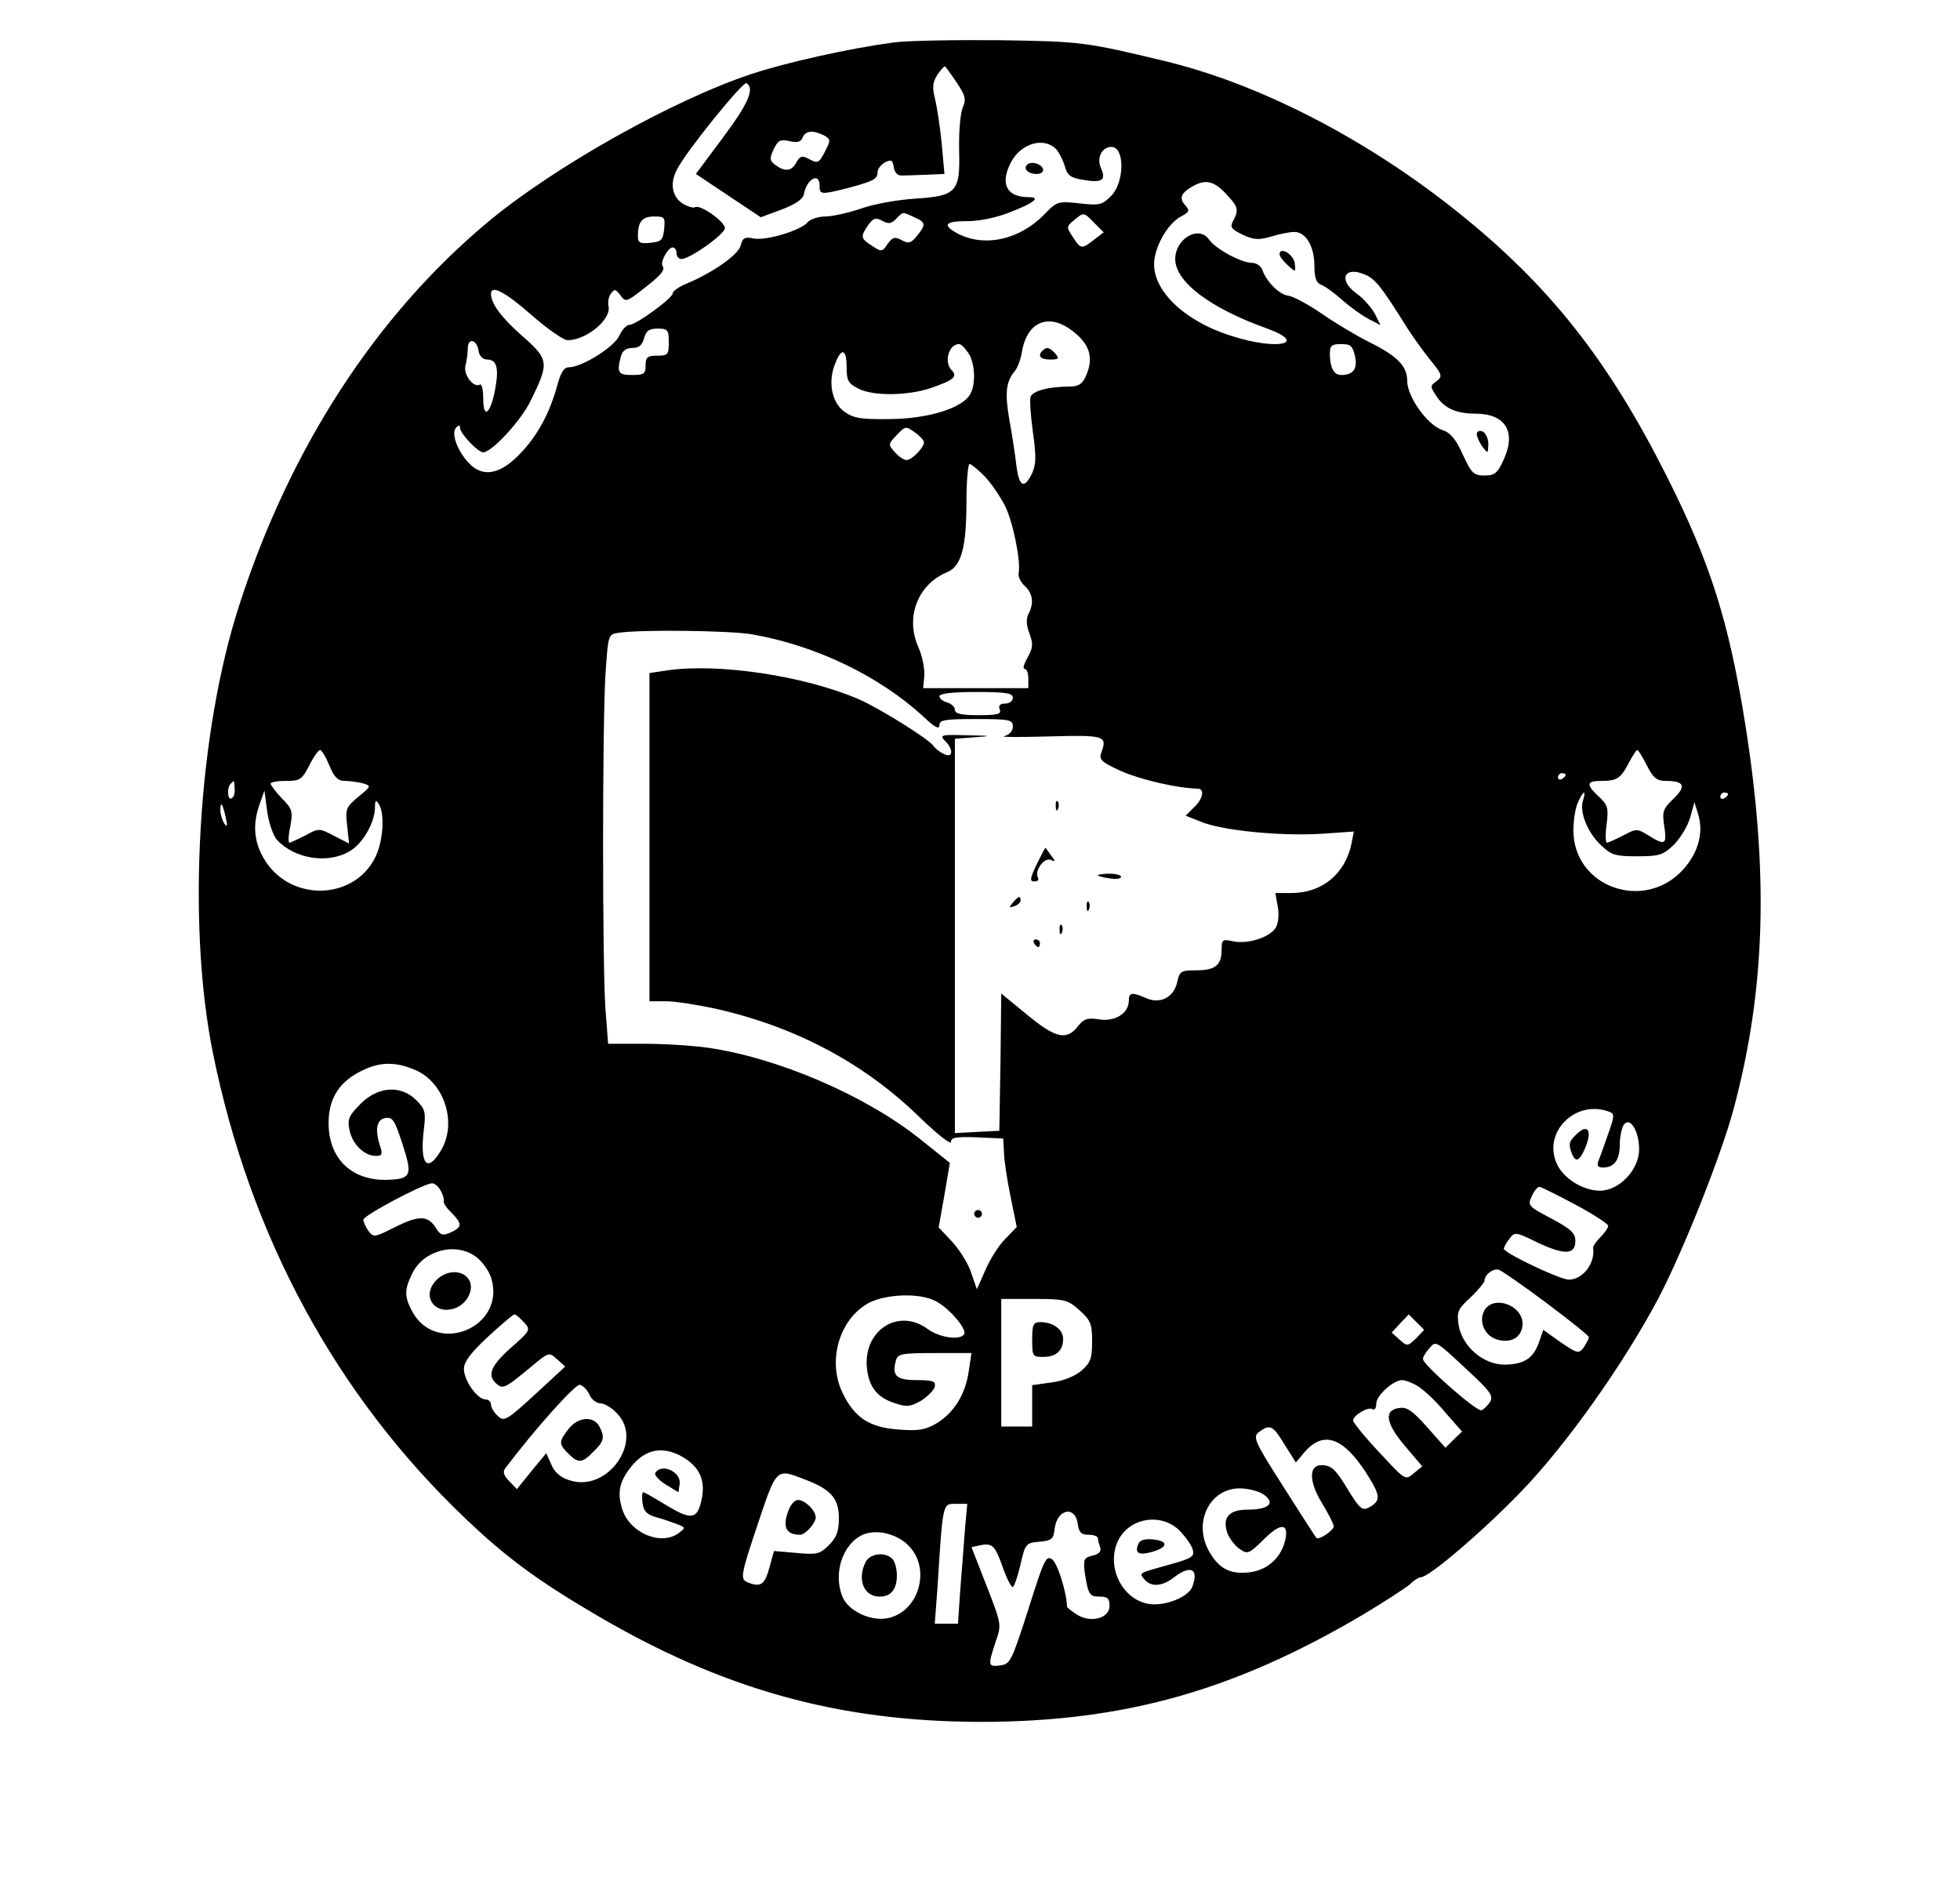 <?xml version="1.0" standalone="no"?>
<!DOCTYPE svg PUBLIC "-//W3C//DTD SVG 20010904//EN"
 "http://www.w3.org/TR/2001/REC-SVG-20010904/DTD/svg10.dtd">
<svg version="1.0" xmlns="http://www.w3.org/2000/svg"
 width="507pt" height="492pt" viewBox="0 0 507 492"
 preserveAspectRatio="xMidYMid meet">

<g transform="translate(0,492) scale(0.1,-0.1)"
fill="#000000" stroke="none">
<path d="M2310 4810 c-117 -16 -273 -51 -365 -81 -203 -67 -513 -241 -685
-385 -288 -241 -510 -583 -641 -989 -107 -329 -136 -819 -69 -1155 96 -478
320 -891 656 -1210 103 -98 183 -157 327 -242 332 -197 633 -281 1002 -282
371 0 656 80 990 277 55 33 109 68 121 78 11 11 24 19 29 19 22 0 164 122 262
224 117 122 262 327 352 496 64 122 162 368 195 490 83 309 92 611 30 1000
-42 262 -90 415 -203 639 -151 300 -304 494 -541 683 -237 190 -516 333 -761
391 -199 48 -214 50 -424 53 -115 1 -239 -1 -275 -6z m165 -104 c22 -33 25
-43 15 -65 -6 -15 -10 -64 -9 -109 3 -109 -6 -119 -116 -126 -44 -3 -107 -14
-139 -26 -33 -11 -74 -20 -91 -20 -18 0 -38 -7 -45 -14 -17 -22 -108 -49 -140
-43 -23 5 -29 2 -34 -18 -6 -24 -73 -71 -141 -99 -19 -8 -35 -19 -35 -25 0
-12 -94 -81 -111 -81 -8 0 -20 -13 -27 -28 -12 -29 -97 -82 -130 -82 -13 0
-21 -13 -30 -45 -20 -74 -52 -133 -98 -180 -51 -53 -96 -61 -132 -22 -29 31
-46 77 -32 91 7 7 10 7 10 -1 0 -14 46 -63 60 -63 22 0 98 82 123 134 48 98
47 106 -21 166 -55 48 -82 85 -82 110 0 24 37 5 105 -55 41 -36 83 -65 93 -65
49 0 114 54 106 88 -2 9 0 24 6 32 9 13 12 13 25 -4 13 -18 16 -17 57 15 49
38 59 50 52 61 -7 10 14 48 26 48 6 0 10 -7 10 -15 0 -8 6 -15 13 -15 21 0
112 64 112 80 0 17 -64 62 -77 54 -5 -3 -20 2 -33 10 -27 18 -33 53 -13 89 24
47 170 227 179 222 22 -14 4 -54 -61 -141 l-70 -94 84 -56 84 -56 54 20 c34
13 54 26 57 38 7 41 41 60 41 24 0 -24 3 -24 75 -6 66 18 75 23 75 41 0 8 9
19 19 25 17 8 20 6 23 -13 2 -13 10 -22 21 -21 9 0 38 1 63 2 l47 2 -7 78 c-4
42 -12 94 -17 115 -8 31 -7 43 6 64 9 13 18 23 20 21 2 -2 16 -21 30 -42z
m-344 -136 c18 -10 18 -13 4 -40 -17 -33 -19 -34 -45 -20 -15 8 -21 6 -30 -10
-12 -23 -29 -25 -54 -7 -15 11 -16 17 -5 40 11 24 17 27 41 22 20 -5 30 -2 34
9 7 18 27 20 55 6z m602 -37 c8 -10 18 -30 22 -45 6 -21 14 -28 46 -33 50 -9
61 -1 47 30 -12 26 2 55 27 55 35 0 34 -92 -1 -127 -23 -23 -30 -25 -82 -19
-55 6 -58 5 -90 -28 -64 -66 -154 -86 -223 -51 -43 23 -36 33 24 33 31 0 74 9
107 22 65 25 84 40 51 40 -57 0 -75 34 -46 90 26 50 87 67 118 33z m438 -114
c32 -34 34 -41 19 -70 -9 -16 -6 -21 24 -36 30 -14 42 -14 74 -5 22 7 49 12
60 12 30 0 52 -37 52 -88 0 -31 5 -44 18 -49 9 -3 34 -21 54 -39 20 -18 51
-40 68 -49 l31 -16 -15 30 c-9 16 -29 39 -46 51 -49 35 -34 73 20 50 27 -11
42 -30 105 -130 15 -25 44 -65 63 -89 33 -40 34 -45 18 -57 -17 -12 -17 -14 0
-39 20 -31 51 -45 100 -45 77 0 106 -45 75 -116 -17 -38 -24 -44 -51 -44 -28
0 -34 6 -56 54 -18 40 -32 57 -54 64 -39 14 -90 86 -90 127 0 38 -25 64 -100
101 -30 15 -84 47 -120 72 -35 24 -74 45 -87 47 -23 2 -58 37 -68 68 -4 9 -15
17 -26 17 -28 0 -95 36 -112 61 -27 37 -87 1 -87 -51 0 -59 90 -127 238 -180
107 -39 27 -57 -89 -20 -131 40 -217 127 -202 204 8 43 38 90 68 106 22 12 23
15 11 29 -17 18 -11 32 19 49 33 19 55 14 86 -19z m-806 -61 c30 -13 31 -19 7
-48 -15 -19 -22 -21 -40 -11 -17 9 -23 8 -36 -10 -14 -21 -16 -21 -40 -5 -30
19 -31 24 -10 54 13 18 19 20 36 11 16 -9 24 -8 36 5 19 19 15 19 47 4z m465
-58 c-32 -25 -34 -25 -55 7 -17 26 -17 27 5 45 23 19 24 19 49 -7 l26 -26 -25
-19z m-1112 28 c-3 -29 -7 -33 -35 -36 -27 -3 -33 0 -33 17 0 37 11 51 42 51
27 0 29 -2 26 -32z m1045 -256 c55 -37 69 -75 45 -127 -9 -19 -19 -25 -43 -25
-52 0 -93 -11 -99 -26 -3 -8 0 -49 6 -93 9 -63 8 -83 -3 -107 -20 -40 -33 -33
-40 23 -3 26 -11 79 -18 117 -12 69 -9 99 14 126 7 8 16 32 19 53 13 71 63 95
119 59z m-1033 -37 c0 -32 -2 -35 -30 -35 -25 0 -30 -4 -30 -25 0 -22 -4 -25
-35 -25 -36 0 -40 6 -29 48 4 15 14 22 30 22 17 0 25 7 30 25 5 19 13 25 35
25 26 0 29 -3 29 -35z m-492 -23 c2 -13 11 -22 22 -22 25 0 31 -22 21 -76 -12
-65 -31 -80 -31 -25 0 23 -4 40 -9 36 -16 -9 -43 26 -37 49 3 12 6 32 6 44 0
30 24 24 28 -6z m1266 -4 c18 -25 21 -80 6 -107 -19 -36 -107 -64 -207 -65
-78 -1 -95 2 -120 20 -32 24 -42 78 -22 125 16 41 29 36 29 -11 0 -34 4 -42
30 -55 38 -20 127 -19 187 1 59 20 71 30 55 46 -21 21 -8 68 19 68 5 0 15 -10
23 -22z m1001 -9 c7 -33 -4 -49 -36 -49 -19 0 -29 20 -29 56 0 20 5 24 29 24
25 0 30 -5 36 -31z m-1115 -223 c0 -14 -31 -46 -45 -46 -7 0 -20 9 -30 20 -18
20 -18 21 5 45 22 23 23 23 46 7 13 -9 24 -21 24 -26z m157 -88 c17 -18 40
-52 52 -75 21 -41 42 -144 36 -175 -2 -9 5 -24 16 -34 21 -19 24 -45 9 -73 -6
-12 -5 -29 3 -50 10 -27 9 -37 -5 -62 -9 -16 -13 -29 -8 -29 6 0 10 -11 10
-25 l0 -25 -136 0 -136 0 3 33 c1 17 -5 50 -15 72 -35 77 -3 163 74 195 37 15
50 64 50 184 0 53 4 96 8 96 4 0 22 -15 39 -32z m-601 -409 c165 -29 327 -107
442 -212 29 -28 42 -35 42 -23 0 14 14 16 95 16 87 0 95 -2 95 -19 0 -12 -9
-22 -22 -25 -13 -3 39 -3 114 -1 145 4 153 2 137 -41 -7 -19 -1 -25 52 -49 50
-22 145 -44 197 -45 19 0 14 -27 -10 -49 l-21 -21 38 -15 c53 -23 204 -38 309
-32 l88 6 -6 -31 c-16 -78 -76 -128 -155 -128 l-42 0 6 -34 c4 -19 2 -43 -4
-54 -14 -26 -72 -45 -111 -37 -28 6 -30 5 -30 -22 0 -40 -17 -53 -66 -53 -39
0 -43 -2 -49 -31 -9 -39 -44 -57 -80 -41 -36 16 -45 15 -45 -6 0 -33 -35 -55
-76 -49 -31 5 -40 2 -56 -18 -29 -37 -57 -31 -131 30 l-67 55 -2 -177 -3 -178
-57 -3 -58 -3 0 510 0 510 53 4 c44 3 41 4 -21 5 -67 2 -72 1 -58 -14 24 -23
21 -47 -3 -34 -11 5 -23 15 -26 20 -10 17 -142 99 -193 121 -141 61 -364 94
-495 75 l-47 -7 0 -425 0 -424 43 0 c23 0 80 -9 127 -19 209 -47 388 -142 534
-286 42 -40 76 -67 76 -59 0 12 13 14 68 12 l67 -3 2 -35 c0 -19 8 -71 17
-115 l16 -79 -30 -31 c-16 -16 -39 -52 -51 -80 l-22 -50 -15 43 c-7 23 -30 59
-49 80 l-35 37 15 84 14 83 -80 64 c-142 112 -366 208 -547 234 -36 5 -108 10
-161 10 l-96 0 -7 92 c-8 118 -8 724 0 861 7 104 7 106 33 110 57 9 291 6 347
-4z m674 -164 c0 -8 -9 -15 -20 -15 -13 0 -18 -5 -14 -15 5 -12 -5 -15 -55
-15 -45 0 -61 4 -61 14 0 7 -9 16 -20 19 -11 3 -20 10 -20 16 0 7 33 11 95 11
78 0 95 -3 95 -15z m-1768 -175 c12 -30 22 -40 40 -40 13 0 33 -3 46 -6 23 -7
23 -7 -11 -35 -32 -27 -34 -31 -29 -75 l5 -46 -39 20 c-38 20 -40 20 -74 1
-19 -10 -38 -18 -41 -19 -4 0 -3 19 2 43 7 38 5 45 -22 72 -16 17 -29 34 -29
38 0 4 18 7 40 7 36 0 41 3 60 40 11 22 24 40 28 40 4 0 15 -18 24 -40z m3408
0 c16 -32 26 -40 48 -40 49 0 55 -13 21 -46 -27 -26 -30 -33 -24 -71 7 -48 3
-51 -41 -24 -29 18 -31 18 -65 0 -19 -10 -38 -18 -42 -19 -4 0 -5 21 -1 48 5
42 3 50 -20 71 -34 32 -33 41 7 41 40 0 50 7 71 48 9 17 19 32 21 32 3 0 14
-18 25 -40z m-210 -24 c0 -3 -4 -8 -10 -11 -5 -3 -10 -1 -10 4 0 6 5 11 10 11
6 0 10 -2 10 -4z m-3443 -36 c1 -11 -2 -22 -8 -25 -10 -7 -13 28 -2 38 9 9 9
10 10 -13z m109 -132 c46 -50 133 -64 190 -29 33 20 64 74 64 113 0 18 2 20
10 8 16 -25 11 -99 -10 -139 -55 -109 -215 -114 -283 -9 -30 46 -35 94 -15
149 l12 34 7 -53 c4 -29 15 -62 25 -74z m3379 102 c-10 -30 11 -83 46 -116 27
-26 37 -29 94 -29 57 0 67 3 95 30 16 16 35 47 42 70 l11 40 10 -32 c14 -47 0
-99 -39 -142 -100 -111 -284 -46 -284 101 0 26 5 59 12 73 13 30 22 33 13 5z
m375 16 c0 -3 -4 -8 -10 -11 -5 -3 -10 -1 -10 4 0 6 5 11 10 11 6 0 10 -2 10
-4z m-3886 -61 c5 -22 4 -26 -4 -15 -5 8 -10 24 -10 34 0 26 6 18 14 -19z
m493 -654 c74 -34 106 -138 63 -208 -35 -58 -54 -35 -44 52 6 48 4 56 -19 79
-40 40 -99 36 -144 -9 -30 -30 -35 -40 -29 -68 7 -36 38 -67 68 -67 16 0 18 4
12 23 -15 44 -10 72 13 75 19 3 24 -6 44 -67 27 -83 23 -91 -42 -93 -91 -1
-149 56 -149 147 0 57 22 97 67 125 57 34 101 37 160 11z m3086 -107 c14 -5
13 -12 -3 -57 -10 -29 -21 -60 -25 -69 -5 -14 -2 -18 12 -18 29 0 43 20 43 60
0 19 5 42 10 50 16 23 40 -15 40 -63 0 -53 -52 -107 -101 -107 -45 0 -97 33
-113 72 -35 82 52 165 137 132z m-3023 -204 c6 -10 9 -23 8 -27 -2 -4 7 -18
20 -30 28 -29 28 -37 -2 -51 -21 -9 -27 -8 -40 14 -21 31 -44 30 -108 -2 -49
-25 -52 -25 -65 -8 -7 10 -13 23 -13 29 0 11 155 93 177 94 7 1 17 -8 23 -19z
m2935 -36 c47 -25 85 -50 85 -55 0 -5 -9 -18 -20 -29 -11 -11 -19 -23 -19 -27
6 -40 -26 -83 -63 -83 -23 0 -168 69 -168 80 0 3 6 15 14 25 14 19 16 19 73
-9 70 -33 98 -32 98 4 0 20 -11 31 -62 58 -59 31 -62 34 -51 57 6 14 15 25 20
25 4 0 46 -21 93 -46z m-2845 -134 c16 -11 34 -36 40 -54 42 -129 -143 -206
-205 -86 -19 37 -19 54 1 95 28 60 111 83 164 45z m2771 -121 c60 -45 109 -84
109 -88 0 -4 -6 -15 -13 -26 -13 -17 -16 -17 -60 13 l-45 32 -11 -32 c-15 -42
-38 -57 -89 -58 -55 0 -110 47 -119 103 -5 33 -2 41 31 71 20 19 36 39 36 43
0 16 24 34 38 28 8 -3 63 -41 123 -86z m-1582 6 c35 -17 83 -73 75 -86 -10
-17 -64 -9 -94 13 -77 57 -170 -5 -157 -105 6 -47 28 -73 73 -87 29 -10 39 -9
67 7 17 11 33 27 35 36 3 14 -5 17 -46 17 -53 0 -65 11 -55 49 5 19 12 21 101
21 l95 0 -7 -46 c-8 -59 -37 -107 -82 -135 -29 -17 -46 -21 -97 -17 -77 5
-116 30 -147 94 -41 83 -9 193 68 234 45 23 131 26 171 5z m373 -24 c29 -26
33 -35 33 -81 0 -44 -4 -55 -28 -76 -17 -14 -46 -26 -77 -30 l-50 -7 0 -53 0
-54 -40 0 -40 0 0 165 0 165 85 0 c79 0 87 -2 117 -29z m-1437 -31 c18 -20 18
-21 -33 -66 -53 -47 -63 -72 -37 -94 16 -14 23 -10 87 43 48 40 48 40 69 21
l21 -19 -78 -72 c-73 -67 -80 -71 -96 -56 -10 9 -18 22 -18 30 0 7 -6 13 -14
13 -21 0 -56 49 -56 79 0 18 17 41 62 83 35 32 65 58 69 58 3 0 14 -9 24 -20z
m2308 -42 c-22 -21 -23 -21 -43 -3 l-20 18 22 24 22 23 20 -20 20 -20 -21 -22z
m152 -100 c41 -39 48 -50 39 -65 -6 -9 -16 -19 -22 -21 -12 -4 -149 116 -151
132 -1 5 7 18 16 28 19 21 13 24 118 -74z m-147 -24 c15 -9 47 -39 70 -67 l44
-50 -22 -21 -21 -21 -47 53 c-38 43 -53 53 -72 50 -41 -5 -36 -39 14 -98 l45
-53 -22 -18 c-22 -19 -22 -18 -89 54 -37 39 -67 77 -68 82 0 14 39 37 50 30 6
-4 10 3 10 14 0 21 44 61 67 61 8 0 27 -7 41 -16z m-2143 -22 c5 -12 18 -22
28 -22 10 0 29 -11 42 -25 72 -71 -23 -207 -122 -174 -23 7 -39 21 -47 41
l-13 29 -38 -46 -38 -47 -20 21 c-14 14 -17 24 -10 33 77 102 181 218 193 216
8 -2 19 -13 25 -26z m1798 -129 l29 -46 21 25 c49 58 100 42 161 -52 38 -60
39 -72 6 -90 -16 -8 -23 -2 -51 43 -34 57 -45 67 -71 67 -33 0 -32 -43 1 -97
17 -28 31 -55 31 -61 0 -11 -39 -37 -45 -30 -2 2 -40 61 -85 132 -76 119 -80
129 -63 142 28 21 36 17 66 -33z m-1555 -33 c41 -25 56 -58 48 -103 -11 -57
-25 -61 -90 -22 -31 19 -59 35 -62 35 -3 0 -4 -12 -2 -27 2 -21 11 -30 33 -37
17 -4 41 -13 55 -18 24 -9 24 -10 5 -24 -45 -33 -125 0 -145 61 -14 43 -8 72
21 109 38 49 85 57 137 26z m314 -57 c67 -25 88 -49 88 -100 0 -34 -6 -50 -26
-70 -23 -23 -31 -25 -84 -20 l-58 5 -12 -44 c-12 -43 -22 -50 -54 -38 -22 9
-22 14 26 157 47 140 46 139 120 110z m1187 -39 c31 -22 13 -39 -41 -39 -49 0
-67 -20 -53 -61 6 -15 20 -33 32 -41 20 -14 24 -12 58 21 46 47 69 48 60 4
-10 -46 -45 -79 -92 -85 -49 -6 -78 8 -103 50 -46 75 -3 167 77 167 21 0 49
-7 62 -16z m-773 -91 c-3 -38 -8 -107 -12 -155 l-6 -88 -30 0 -30 0 7 93 c14
222 13 217 47 217 l30 0 -6 -67z m292 14 c3 -21 9 -27 28 -27 13 0 24 -4 24
-9 0 -5 3 -16 6 -24 3 -10 -3 -17 -20 -21 -22 -5 -24 -10 -20 -44 9 -57 12
-62 39 -62 20 0 25 -5 25 -24 0 -33 -50 -45 -85 -22 -14 9 -25 18 -25 20 0 33
-24 112 -38 122 -16 12 -21 1 -62 -129 -43 -134 -47 -142 -73 -145 -31 -4 -32
-1 -12 60 16 45 16 46 -23 146 l-39 100 23 5 c32 6 38 -1 59 -60 10 -29 22
-50 25 -48 4 2 13 29 20 59 12 53 14 55 49 58 32 3 36 7 39 33 6 52 54 62 60
12z m261 -14 c16 -16 32 -38 36 -50 5 -19 0 -23 -52 -38 -90 -25 -87 -23 -73
-40 17 -21 47 -19 77 5 43 33 65 22 47 -25 -9 -23 -57 -45 -98 -45 -74 0 -126
88 -96 160 26 62 109 79 159 33z m-696 -44 c56 -61 22 -170 -58 -185 -42 -8
-98 18 -114 52 -28 61 -2 142 53 165 36 14 89 1 119 -32z"/>
<path d="M2657 4494 c-11 -11 3 -24 24 -24 12 0 19 5 17 13 -5 14 -31 21 -41
11z"/>
<path d="M3310 4262 c0 -5 9 -17 21 -28 21 -19 21 -19 18 6 -4 23 -39 43 -39
22z"/>
<path d="M3820 3797 c0 -7 7 -22 15 -33 14 -18 14 -18 15 7 0 15 -7 29 -15 33
-9 3 -15 0 -15 -7z"/>
<path d="M2697 4013 c-14 -13 -6 -23 19 -23 22 0 25 2 14 15 -14 16 -23 19
-33 8z"/>
<path d="M2731 2834 c0 -11 3 -14 6 -6 3 7 2 16 -1 19 -3 4 -6 -2 -5 -13z"/>
<path d="M2682 2685 c-18 -38 -19 -45 -6 -45 8 0 12 4 9 10 -10 16 15 52 32
46 14 -6 14 -4 2 11 -7 10 -14 19 -14 20 -1 2 -11 -18 -23 -42z"/>
<path d="M2840 2656 c0 -2 14 -6 30 -8 17 -3 30 -1 30 4 0 4 -13 8 -30 8 -16
0 -30 -2 -30 -4z"/>
<path d="M2620 2585 c-11 -13 -10 -14 4 -9 9 3 16 10 16 15 0 13 -6 11 -20 -6z"/>
<path d="M2811 2574 c0 -11 3 -14 6 -6 3 7 2 16 -1 19 -3 4 -6 -2 -5 -13z"/>
<path d="M2741 2514 c0 -11 3 -14 6 -6 3 7 2 16 -1 19 -3 4 -6 -2 -5 -13z"/>
<path d="M2675 2480 c3 -5 8 -10 11 -10 2 0 4 5 4 10 0 6 -5 10 -11 10 -5 0
-7 -4 -4 -10z"/>
<path d="M2520 1780 c0 -5 5 -10 10 -10 6 0 10 5 10 10 0 6 -4 10 -10 10 -5 0
-10 -4 -10 -10z"/>
<path d="M4076 1984 c-18 -17 -19 -24 -10 -48 9 -23 19 -20 32 9 23 50 10 72
-22 39z"/>
<path d="M1129 1609 c-40 -40 -6 -92 48 -73 34 12 53 55 33 78 -18 22 -56 20
-81 -5z"/>
<path d="M3839 1529 c-15 -30 3 -67 37 -75 33 -8 58 6 62 35 8 52 -75 85 -99
40z"/>
<path d="M2670 1455 c0 -43 1 -45 28 -45 34 0 52 16 52 47 0 24 -26 43 -59 43
-18 0 -21 -6 -21 -45z"/>
<path d="M1471 1224 c-26 -33 -26 -39 -1 -64 26 -26 36 -25 65 5 28 27 30 37
15 66 -15 27 -55 24 -79 -7z"/>
<path d="M1695 1110 c-3 -5 9 -19 27 -30 l33 -20 3 21 c5 32 -47 55 -63 29z"/>
<path d="M2040 1014 c-17 -44 -7 -64 30 -64 13 0 40 30 40 45 0 18 -28 45 -46
45 -8 0 -19 -12 -24 -26z"/>
<path d="M2944 925 c-9 -23 2 -29 37 -19 41 12 42 28 1 32 -22 2 -34 -2 -38
-13z"/>
<path d="M2240 881 c-24 -45 -6 -91 35 -91 30 0 45 19 45 55 0 17 -5 36 -12
43 -18 18 -56 14 -68 -7z"/>
</g>
</svg>
